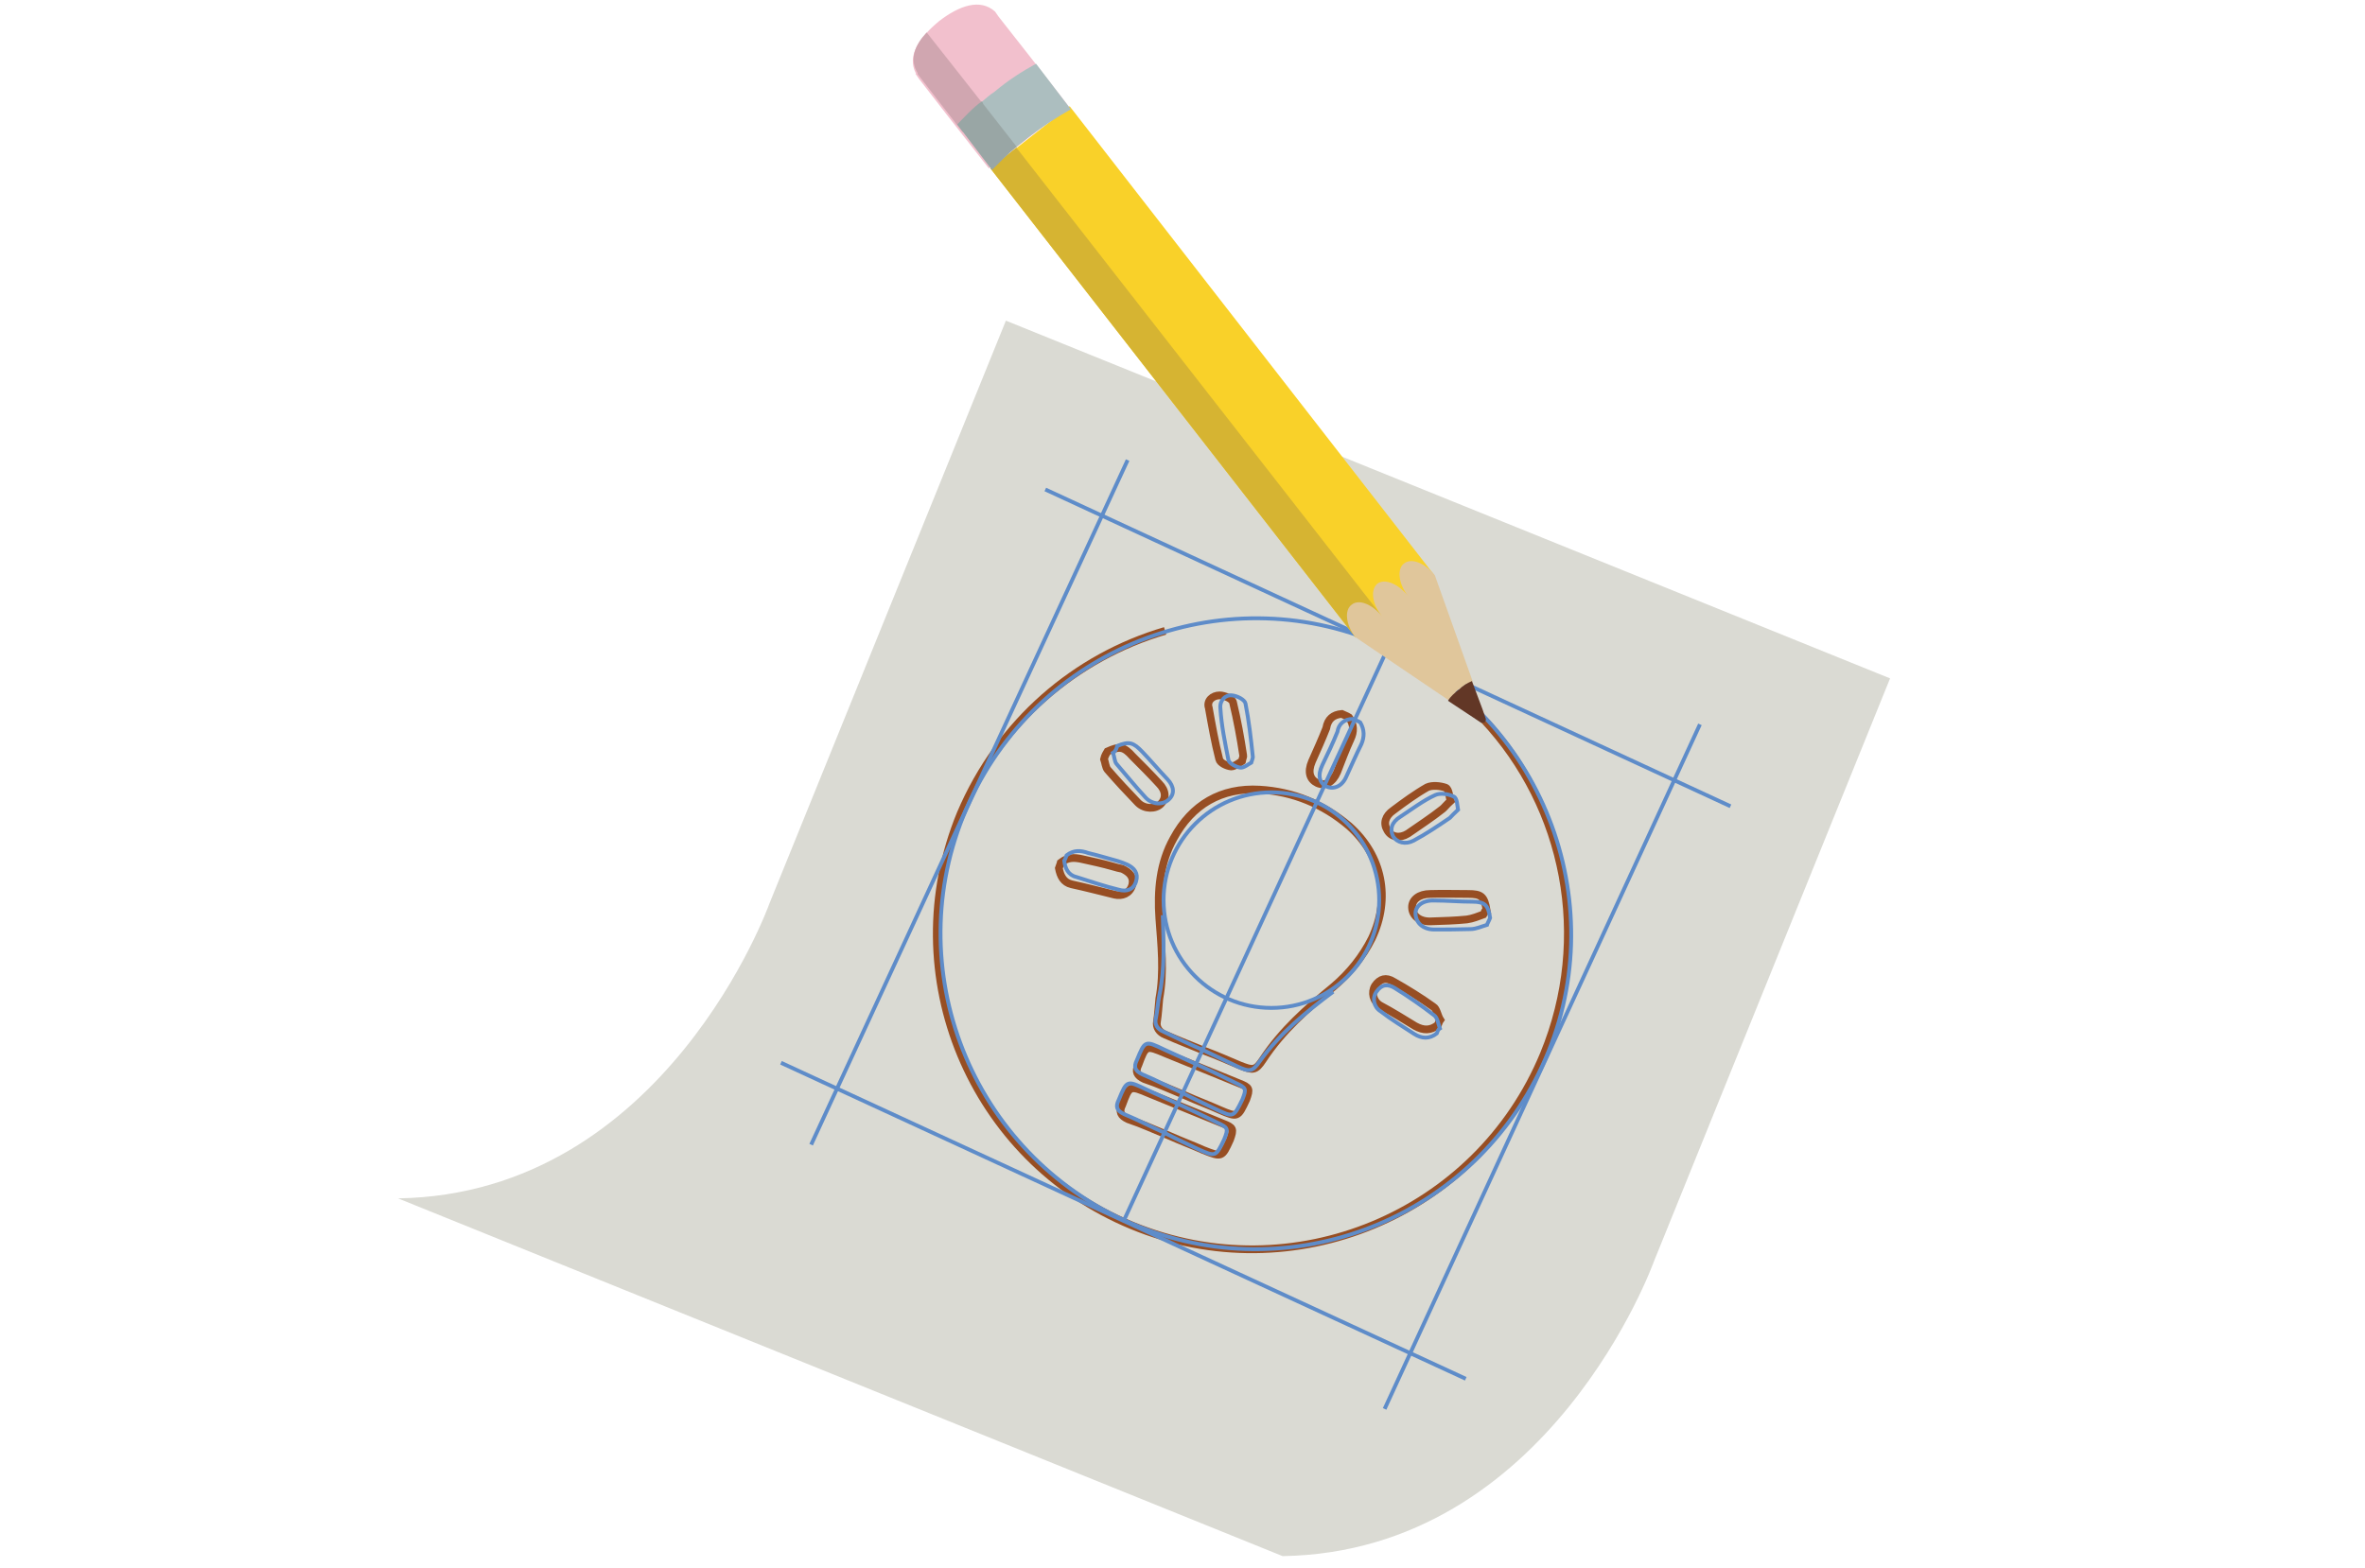 <?xml version="1.0" encoding="utf-8"?>
<!-- Generator: Adobe Illustrator 18.1.1, SVG Export Plug-In . SVG Version: 6.00 Build 0)  -->
<svg version="1.1" id="Layer_2" xmlns="http://www.w3.org/2000/svg" xmlns:xlink="http://www.w3.org/1999/xlink" x="0px" y="0px"
	 viewBox="0 211.7 612 405.8" enable-background="new 0 211.7 612 405.8" xml:space="preserve">
<g>
	<g>
		<path fill="#DADAD3" d="M103,521.9c69.2-1.1,96.1-76.3,96.1-76.3l61.2-150.9l228.8,92.6L428,538.2c0,0-26.9,75.2-96.1,76.3
			L103,521.9z"/>
		<g>
			<path fill="none" stroke="#974E23" stroke-width="2" stroke-miterlimit="10" d="M347.2,396.5c0.6,0.3,1.3,0.5,1.9,0.9
				c1.3,1.9,1.3,3.7,0.4,5.6c-1.3,2.8-2.4,5.8-3.5,8.6c-1.1,2.6-3.1,3.7-5.1,2.8c-1.9-0.9-2.6-2.8-1.4-5.6c1.3-2.9,2.6-5.8,3.7-8.6
				C343.6,397.8,345,396.7,347.2,396.5z M286.6,406.2c3.1-1.4,4.2-1.3,6.5,1.3c2.3,2.3,4.6,4.6,6.8,7c1.9,1.9,1.9,3.9,0.5,5.3
				c-1.4,1.4-4.2,1.4-5.9-0.3c-2.7-2.8-5.3-5.6-7.9-8.6c-0.5-0.6-0.6-1.9-0.9-2.7C285.9,407.3,286.3,406.7,286.6,406.2z
				 M288.5,443.3c-3.7-0.9-7.5-1.9-11.2-2.7c-2.1-0.5-2.9-2.1-3.3-4.2c0.1-0.4,0.4-0.9,0.5-1.4c1.8-1.4,3.4-1.4,5.6-0.9
				c2.7,0.6,5.1,1.1,7.9,1.9c0.9,0.3,1.5,0.4,2.4,0.6c1.9,0.9,3.1,2.1,2.6,4.2C292.3,443.1,290.3,443.7,288.5,443.3z M315.6,391.7
				c1.3,0,3.4,0.9,3.5,1.9c1.1,4.6,1.9,9,2.6,13.6c0.1,0.4-0.1,0.5-0.3,1.5c-0.6,0.4-1.9,1.4-2.8,1.4c-1.1-0.1-2.9-0.9-3.1-1.9
				c-1.1-4.3-1.9-8.8-2.7-13.3C312.2,393.1,313.8,391.7,315.6,391.7z M311.4,509.4c-2.9-1.3-5.9-2.4-8.8-3.7
				c-3.4-1.4-7.1-3.1-10.7-4.3c-1.9-0.9-2.4-1.9-1.5-3.7c1.9-5.1,1.9-5.1,7.1-2.9c6.4,2.6,12.5,5.1,18.9,7.7
				c2.8,1.1,2.9,1.4,1.9,4.2C316.2,511.3,316.2,511.3,311.4,509.4z M315.6,499c-2.9-1.3-5.9-2.4-8.8-3.7c-3.4-1.4-7.1-3.1-10.7-4.3
				c-1.9-0.9-2.4-1.9-1.5-3.7c1.9-5.1,1.9-5.1,7.1-2.9c6.4,2.6,12.5,5.1,18.9,7.7c2.8,1.1,2.9,1.4,1.9,4.2
				C320.3,501,320.3,501,315.6,499z M355,454.6c-2.4,4.8-5.8,9-9.9,12.5c-6.8,5.6-13.3,11.3-18.3,18.9c-1.9,2.9-2.6,2.8-5.9,1.5
				c-3.1-1.3-6-2.6-9-3.7c-3.4-1.4-7-2.8-10.4-4.3c-1.5-0.6-2.4-1.9-2.1-3.4c0.3-1.9,0.4-3.9,0.6-5.9c1.3-7,0.5-13.9,0-20.8
				c-0.5-7.1,0.1-14.3,3.7-20.7c4.7-8.7,12.3-13.2,22.3-12.6c8.6,0.5,16.4,3.7,23.1,9.4C357.8,433.2,359.9,444.3,355,454.6z
				 M373.3,421.1c-2.9,2.3-6,4.3-9,6.4c-2.1,1.3-4.3,0.9-5.3-0.9c-1.1-1.8-0.5-3.7,1.5-5.1c2.8-2.1,5.8-4.3,8.8-6
				c1.3-0.6,3.4-0.4,4.8,0.1c0.9,0.4,0.9,2.4,1.3,3.4C374.3,420,373.8,420.7,373.3,421.1z M372.1,477c-1.9,1.5-3.7,1.5-5.9,0.3
				c-3.1-1.9-6-3.7-9-5.3c-1.9-1.1-2.4-3.4-1.4-5.1c1.3-1.9,2.9-2.3,4.8-1.1c3.4,1.9,7.1,4.2,10.3,6.5c0.9,0.5,1.1,2.3,1.8,3.4
				C372.4,476.1,372.3,476.5,372.1,477z M383.9,448.4c-1.4,0.5-2.8,1.1-4.3,1.3c-2.9,0.3-6.2,0.4-9.4,0.5c-2.9,0.1-4.8-1.5-4.8-3.7
				c0-1.9,1.8-3.4,4.7-3.4c3.3-0.1,6.5,0,9.8,0c3.4,0,4.2,0.6,4.8,4.2C384.2,447.3,384.2,448,383.9,448.4z"/>
		</g>
		<g>
			<path fill="none" stroke="#974E23" stroke-width="2" stroke-miterlimit="10" d="M301.5,375c-23.1,6.8-42.8,23.5-52.9,47.3
				c-17.2,41.7,2.7,89.4,44.3,106.6c41.6,17.2,89.4-2.7,106.6-44.3c12.5-30.3,5.6-64-15.5-86.6"/>
		</g>
		<path fill="none" stroke="#5E8CC9" stroke-miterlimit="10" d="M255.4,380.3"/>
		<path fill="none" stroke="#5E8CC9" stroke-miterlimit="10" d="M255.4,380.3"/>
		<g>
			<g>
				<path fill="none" stroke="#5E8CC9" stroke-miterlimit="10" d="M350.1,397.8c0.6,0.3,1.3,0.5,1.9,0.9c1.1,1.9,1.1,3.7,0.3,5.6
					c-1.4,2.8-2.6,5.6-3.9,8.4c-1.1,2.6-3.3,3.4-5.1,2.6c-1.9-0.9-2.4-2.9-1.1-5.6c1.4-2.9,2.7-5.6,3.9-8.6
					C346.4,399.1,347.9,397.8,350.1,397.8z M289.1,404.8c3.1-1.3,4.2-0.9,6.5,1.5s4.3,4.8,6.5,7.1c1.8,1.9,1.9,3.9,0.3,5.3
					c-1.5,1.4-4.2,1.3-5.9-0.5c-2.7-2.9-5.1-5.9-7.6-8.8c-0.5-0.6-0.5-1.9-0.9-2.8C288.7,406.2,289,405.3,289.1,404.8z M289.5,442
					c-3.7-0.9-7.2-2.1-11-3.3c-2.1-0.5-2.9-2.3-3.1-4.2c0.3-0.4,0.4-0.9,0.6-1.4c1.8-1.4,3.7-1.3,5.6-0.6c2.6,0.6,5.1,1.4,7.7,2.1
					c0.9,0.3,1.5,0.5,2.4,0.9c1.9,0.9,2.9,2.3,2.3,4.3C293.4,442,291.5,442.6,289.5,442z M318.8,391.7c1.3,0.1,3.3,1.1,3.5,2.1
					c0.9,4.6,1.4,9,1.9,13.8c0,0.4-0.1,0.5-0.4,1.5c-0.6,0.3-1.9,1.4-2.8,1.3c-1.1-0.1-2.9-1.1-3.1-1.9c-0.9-4.6-1.8-8.8-2.1-13.5
					C315.6,393,317.1,391.5,318.8,391.7z M309.9,509.1c-2.9-1.4-5.8-2.7-8.6-4.2c-3.4-1.5-7-3.4-10.4-4.8c-1.9-0.9-2.3-1.9-1.4-3.7
					c2.1-5.1,2.1-5.1,7.1-2.7c6.2,2.8,12.4,5.6,18.4,8.6c2.8,1.3,2.9,1.5,1.8,4.3C314.6,511.2,314.6,511.2,309.9,509.1z
					 M314.6,498.8c-2.9-1.4-5.8-2.7-8.6-4.2c-3.5-1.5-7-3.4-10.4-4.8c-1.9-0.9-2.3-1.9-1.4-3.7c2.1-5.1,2.1-5.1,7.1-2.7
					c6.2,2.8,12.4,5.6,18.4,8.6c2.8,1.3,2.9,1.5,1.8,4.3C319.2,501,319.2,501,314.6,498.8z M345,468.4c-7.1,5.3-13.8,10.8-19,18
					c-1.9,2.8-2.7,2.8-5.9,1.3c-2.9-1.4-5.9-2.8-8.8-4.2c-3.5-1.5-6.8-3.1-10.3-4.8c-1.5-0.6-2.3-1.9-1.9-3.4
					c0.4-1.9,0.5-3.9,0.9-5.9c1.5-7,1.1-13.8,0.9-20.8 M375.2,423.4c-3.1,2.1-6.2,4.2-9.4,5.9c-2.1,1.1-4.3,0.5-5.3-1.1
					c-0.9-1.8-0.4-3.7,1.9-5.1c2.9-1.9,5.9-4.2,9-5.6c1.3-0.6,3.4-0.3,4.8,0.4c0.9,0.4,0.9,2.4,1.1,3.4
					C376.2,422.3,375.7,422.9,375.2,423.4z M371.8,479.2c-1.9,1.5-3.9,1.4-5.9,0.1c-2.9-1.9-5.9-3.7-8.6-5.8
					c-1.8-1.1-2.3-3.4-1.1-5.1c1.3-1.9,2.9-2.1,4.8-0.9c3.4,2.1,7,4.6,10.1,7c0.9,0.6,1.1,2.3,1.5,3.4
					C372.1,478.2,372,478.7,371.8,479.2z M384.8,451.1c-1.4,0.4-2.8,1.1-4.3,1.1c-3.1,0.1-6.2,0.1-9.4,0.1c-2.9,0-4.8-1.8-4.8-4.2
					c0-1.9,1.9-3.4,4.8-3.3c3.3,0,6.5,0.3,9.8,0.3c3.4,0,4.2,0.9,4.7,4.2C385.2,450.3,384.9,450.7,384.8,451.1z"/>
			</g>
			<g>
				<path fill="none" stroke="#5E8CC9" stroke-miterlimit="10" d="M359.2,379.3c-40.9-19-89.4-0.9-108.3,39.9
					c-18.9,40.9-0.9,89.4,39.9,108.3c40.9,19,89.4,0.9,108.3-39.9C417.9,447,400.1,398.4,359.2,379.3z"/>
			</g>
			<line fill="none" stroke="#5E8CC9" stroke-miterlimit="10" x1="270.5" y1="338.4" x2="447.8" y2="420.4"/>
			<line fill="none" stroke="#5E8CC9" stroke-miterlimit="10" x1="359.2" y1="379.3" x2="290.8" y2="527.7"/>
			<line fill="none" stroke="#5E8CC9" stroke-miterlimit="10" x1="439.9" y1="399.2" x2="358.3" y2="576.4"/>
			<path fill="none" stroke="#5E8CC9" stroke-miterlimit="10" d="M250.8,419.4"/>
			<line fill="none" stroke="#5E8CC9" stroke-miterlimit="10" x1="379.3" y1="568.6" x2="202.1" y2="486.8"/>
			<line fill="none" stroke="#5E8CC9" stroke-miterlimit="10" x1="209.9" y1="508" x2="291.8" y2="330.8"/>
			<path fill="none" stroke="#5E8CC9" stroke-miterlimit="10" d="M250.8,419.4"/>
			<circle fill="none" stroke="#5E8CC9" stroke-miterlimit="10" cx="329" cy="444.7" r="27.9"/>
		</g>
		<g>
			<polyline fill="#F9D129" points="256.3,255.3 350.7,376.6 371.1,360.5 276.8,239.2 256.3,255.3 			"/>
			<path fill="#F2C0CD" d="M243.1,217.1c5.1-3.9,10.5-5.9,14.4-2.4l0,0l0.9,1.3l7.7,9.8l10.5,13.5l-20.7,16l-10.5-13.4l-7.6-9.8
				l-0.9-1.3l0.1-0.1C234.6,226,238,221.3,243.1,217.1"/>
			<path fill="#D0A6B0" d="M239.8,220.1l14.1,17.9l-4.8,7.9l-11.7-15.1l0.1-0.1C235.2,227,236.8,223.3,239.8,220.1"/>
			<polyline fill="#D6B432" points="263,249.9 357.6,371.2 350.7,376.6 256.3,255.3 263,249.9 			"/>
			<path fill="#E0C69B" d="M356.4,362.8c1.9-1.4,5.3-0.1,7.9,3.1c-2.4-3.1-2.9-7-0.9-8.4c1.9-1.4,5.3-0.1,7.9,3.1l9.8,27.5
				c-1.3,0.4-2.4,1.1-3.5,1.9c-1.1,0.9-1.9,1.9-2.8,2.9l-24.1-16.3l0,0c-2.4-3.1-2.9-7-0.9-8.4c1.9-1.5,5.3-0.1,7.9,3.1
				C355,368,354.6,364.4,356.4,362.8z"/>
			<path fill="#623726" d="M380.9,388l2.7,7.2l0.9,2.6c0,0.4-0.1,0.6-0.3,0.9c-0.3,0.1-0.5,0.1-0.9,0.1l-2.1-1.4l-6.5-4.3
				c0.6-1.1,1.8-2.1,2.8-2.9C378.5,389.2,379.9,388.4,380.9,388z"/>
			<path fill="#ACBEBF" d="M268.1,228.2L268.1,228.2l9,11.8l0,0c-3.4,1.9-7.1,4.3-10.8,7.1c-1.1,0.9-2.3,1.9-3.4,2.7l-8.5-11
				l-0.5-0.6c1.1-0.9,2.1-1.9,3.4-2.7C260.7,232.6,264.6,230.1,268.1,228.2z"/>
			<path fill="#99A6A5" d="M254.5,238.7l8.6,11c-2.4,1.9-4.6,4.2-6.4,6l0,0l-9-11.8l0,0c1.9-1.9,3.9-4.2,6.4-6L254.5,238.7z"/>
		</g>
	</g>
	<rect y="211.7" fill="none" width="612" height="405.8"/>
</g>
</svg>
